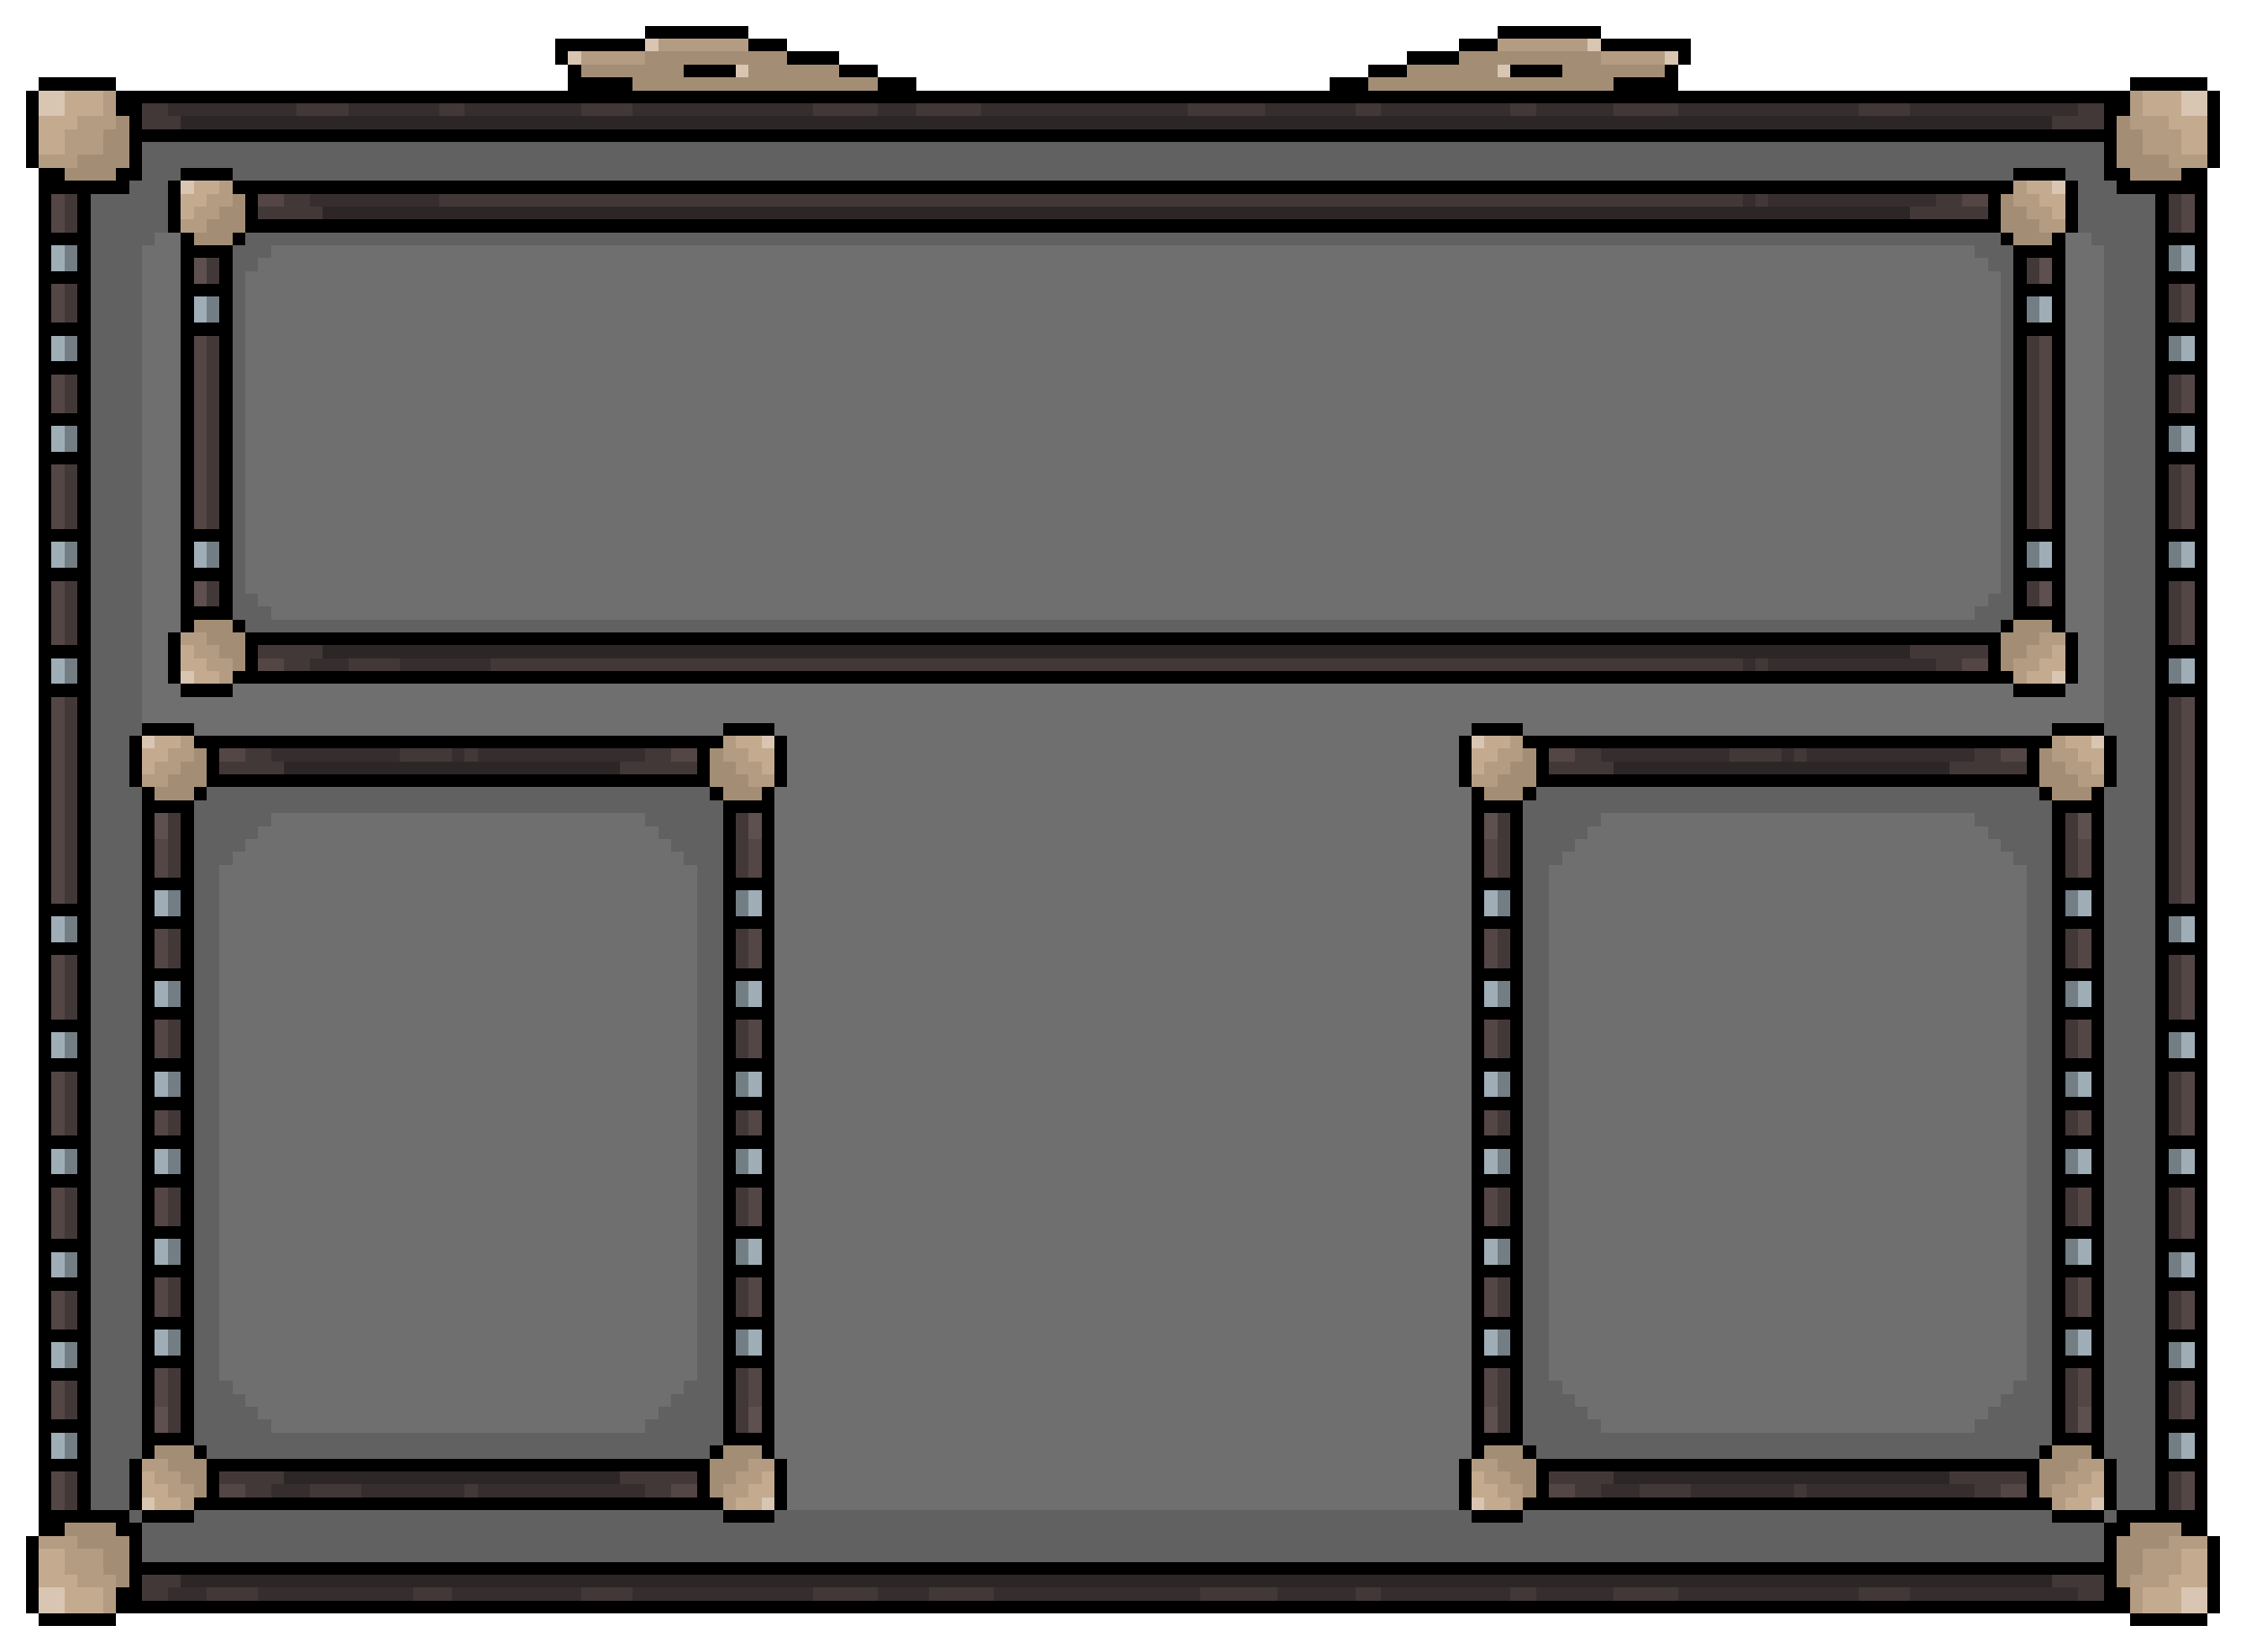 <svg xmlns="http://www.w3.org/2000/svg" viewBox="0 -0.5 174 128" shape-rendering="crispEdges">
<path stroke="#000000" d="M50 2h8M116 2h8M43 3h7M58 3h3M113 3h3M124 3h7M43 4h1M61 4h4M109 4h4M130 4h1M44 5h1M53 5h4M65 5h3M106 5h3M117 5h4M129 5h1M3 6h6M44 6h5M68 6h3M103 6h3M125 6h5M165 6h6M2 7h1M9 7h156M171 7h1M2 8h1M9 8h2M163 8h2M171 8h1M2 9h1M10 9h1M163 9h1M171 9h1M2 10h1M10 10h154M171 10h1M2 11h1M10 11h1M163 11h1M171 11h1M2 12h1M10 12h1M163 12h1M171 12h1M3 13h2M9 13h2M14 13h4M156 13h4M163 13h2M169 13h2M3 14h7M13 14h1M18 14h138M160 14h1M164 14h7M3 15h1M6 15h1M13 15h1M19 15h1M154 15h1M160 15h1M167 15h1M170 15h1M3 16h1M6 16h1M13 16h1M19 16h1M154 16h1M160 16h1M167 16h1M170 16h1M3 17h1M6 17h1M13 17h1M19 17h136M160 17h1M167 17h1M170 17h1M3 18h4M14 18h1M18 18h1M155 18h1M159 18h1M167 18h4M3 19h1M6 19h1M14 19h4M156 19h4M167 19h1M170 19h1M3 20h1M6 20h1M14 20h1M17 20h1M156 20h1M159 20h1M167 20h1M170 20h1M3 21h4M14 21h1M17 21h1M156 21h1M159 21h1M167 21h4M3 22h1M6 22h1M14 22h4M156 22h4M167 22h1M170 22h1M3 23h1M6 23h1M14 23h1M17 23h1M156 23h1M159 23h1M167 23h1M170 23h1M3 24h1M6 24h1M14 24h1M17 24h1M156 24h1M159 24h1M167 24h1M170 24h1M3 25h4M14 25h4M156 25h4M167 25h4M3 26h1M6 26h1M14 26h1M17 26h1M156 26h1M159 26h1M167 26h1M170 26h1M3 27h1M6 27h1M14 27h1M17 27h1M156 27h1M159 27h1M167 27h1M170 27h1M3 28h4M14 28h1M17 28h1M156 28h1M159 28h1M167 28h4M3 29h1M6 29h1M14 29h1M17 29h1M156 29h1M159 29h1M167 29h1M170 29h1M3 30h1M6 30h1M14 30h1M17 30h1M156 30h1M159 30h1M167 30h1M170 30h1M3 31h1M6 31h1M14 31h1M17 31h1M156 31h1M159 31h1M167 31h1M170 31h1M3 32h4M14 32h1M17 32h1M156 32h1M159 32h1M167 32h4M3 33h1M6 33h1M14 33h1M17 33h1M156 33h1M159 33h1M167 33h1M170 33h1M3 34h1M6 34h1M14 34h1M17 34h1M156 34h1M159 34h1M167 34h1M170 34h1M3 35h4M14 35h1M17 35h1M156 35h1M159 35h1M167 35h4M3 36h1M6 36h1M14 36h1M17 36h1M156 36h1M159 36h1M167 36h1M170 36h1M3 37h1M6 37h1M14 37h1M17 37h1M156 37h1M159 37h1M167 37h1M170 37h1M3 38h1M6 38h1M14 38h1M17 38h1M156 38h1M159 38h1M167 38h1M170 38h1M3 39h1M6 39h1M14 39h1M17 39h1M156 39h1M159 39h1M167 39h1M170 39h1M3 40h1M6 40h1M14 40h1M17 40h1M156 40h1M159 40h1M167 40h1M170 40h1M3 41h4M14 41h4M156 41h4M167 41h4M3 42h1M6 42h1M14 42h1M17 42h1M156 42h1M159 42h1M167 42h1M170 42h1M3 43h1M6 43h1M14 43h1M17 43h1M156 43h1M159 43h1M167 43h1M170 43h1M3 44h4M14 44h4M156 44h4M167 44h4M3 45h1M6 45h1M14 45h1M17 45h1M156 45h1M159 45h1M167 45h1M170 45h1M3 46h1M6 46h1M14 46h1M17 46h1M156 46h1M159 46h1M167 46h1M170 46h1M3 47h1M6 47h1M14 47h4M156 47h4M167 47h1M170 47h1M3 48h1M6 48h1M14 48h1M18 48h1M155 48h1M159 48h1M167 48h1M170 48h1M3 49h1M6 49h1M13 49h1M19 49h136M160 49h1M167 49h1M170 49h1M3 50h4M13 50h1M19 50h1M154 50h1M160 50h1M167 50h4M3 51h1M6 51h1M13 51h1M19 51h1M154 51h1M160 51h1M167 51h1M170 51h1M3 52h1M6 52h1M13 52h1M18 52h138M160 52h1M167 52h1M170 52h1M3 53h4M14 53h4M156 53h4M167 53h4M3 54h1M6 54h1M167 54h1M170 54h1M3 55h1M6 55h1M167 55h1M170 55h1M3 56h1M6 56h1M11 56h4M56 56h4M114 56h4M159 56h4M167 56h1M170 56h1M3 57h1M6 57h1M10 57h1M15 57h41M60 57h1M113 57h1M118 57h41M163 57h1M167 57h1M170 57h1M3 58h1M6 58h1M10 58h1M16 58h1M54 58h1M60 58h1M113 58h1M119 58h1M157 58h1M163 58h1M167 58h1M170 58h1M3 59h1M6 59h1M10 59h1M16 59h1M54 59h1M60 59h1M113 59h1M119 59h1M157 59h1M163 59h1M167 59h1M170 59h1M3 60h1M6 60h1M10 60h1M16 60h39M60 60h1M113 60h1M119 60h39M163 60h1M167 60h1M170 60h1M3 61h1M6 61h1M11 61h1M15 61h1M55 61h1M59 61h1M114 61h1M118 61h1M158 61h1M162 61h1M167 61h1M170 61h1M3 62h1M6 62h1M11 62h4M56 62h4M114 62h4M159 62h4M167 62h1M170 62h1M3 63h1M6 63h1M11 63h1M14 63h1M56 63h1M59 63h1M114 63h1M117 63h1M159 63h1M162 63h1M167 63h1M170 63h1M3 64h1M6 64h1M11 64h1M14 64h1M56 64h1M59 64h1M114 64h1M117 64h1M159 64h1M162 64h1M167 64h1M170 64h1M3 65h1M6 65h1M11 65h1M14 65h1M56 65h1M59 65h1M114 65h1M117 65h1M159 65h1M162 65h1M167 65h1M170 65h1M3 66h1M6 66h1M11 66h1M14 66h1M56 66h1M59 66h1M114 66h1M117 66h1M159 66h1M162 66h1M167 66h1M170 66h1M3 67h1M6 67h1M11 67h1M14 67h1M56 67h1M59 67h1M114 67h1M117 67h1M159 67h1M162 67h1M167 67h1M170 67h1M3 68h1M6 68h1M11 68h4M56 68h4M114 68h4M159 68h4M167 68h1M170 68h1M3 69h1M6 69h1M11 69h1M14 69h1M56 69h1M59 69h1M114 69h1M117 69h1M159 69h1M162 69h1M167 69h1M170 69h1M3 70h4M11 70h1M14 70h1M56 70h1M59 70h1M114 70h1M117 70h1M159 70h1M162 70h1M167 70h4M3 71h1M6 71h1M11 71h4M56 71h4M114 71h4M159 71h4M167 71h1M170 71h1M3 72h1M6 72h1M11 72h1M14 72h1M56 72h1M59 72h1M114 72h1M117 72h1M159 72h1M162 72h1M167 72h1M170 72h1M3 73h4M11 73h1M14 73h1M56 73h1M59 73h1M114 73h1M117 73h1M159 73h1M162 73h1M167 73h4M3 74h1M6 74h1M11 74h1M14 74h1M56 74h1M59 74h1M114 74h1M117 74h1M159 74h1M162 74h1M167 74h1M170 74h1M3 75h1M6 75h1M11 75h4M56 75h4M114 75h4M159 75h4M167 75h1M170 75h1M3 76h1M6 76h1M11 76h1M14 76h1M56 76h1M59 76h1M114 76h1M117 76h1M159 76h1M162 76h1M167 76h1M170 76h1M3 77h1M6 77h1M11 77h1M14 77h1M56 77h1M59 77h1M114 77h1M117 77h1M159 77h1M162 77h1M167 77h1M170 77h1M3 78h1M6 78h1M11 78h4M56 78h4M114 78h4M159 78h4M167 78h1M170 78h1M3 79h4M11 79h1M14 79h1M56 79h1M59 79h1M114 79h1M117 79h1M159 79h1M162 79h1M167 79h4M3 80h1M6 80h1M11 80h1M14 80h1M56 80h1M59 80h1M114 80h1M117 80h1M159 80h1M162 80h1M167 80h1M170 80h1M3 81h1M6 81h1M11 81h1M14 81h1M56 81h1M59 81h1M114 81h1M117 81h1M159 81h1M162 81h1M167 81h1M170 81h1M3 82h4M11 82h4M56 82h4M114 82h4M159 82h4M167 82h4M3 83h1M6 83h1M11 83h1M14 83h1M56 83h1M59 83h1M114 83h1M117 83h1M159 83h1M162 83h1M167 83h1M170 83h1M3 84h1M6 84h1M11 84h1M14 84h1M56 84h1M59 84h1M114 84h1M117 84h1M159 84h1M162 84h1M167 84h1M170 84h1M3 85h1M6 85h1M11 85h4M56 85h4M114 85h4M159 85h4M167 85h1M170 85h1M3 86h1M6 86h1M11 86h1M14 86h1M56 86h1M59 86h1M114 86h1M117 86h1M159 86h1M162 86h1M167 86h1M170 86h1M3 87h1M6 87h1M11 87h1M14 87h1M56 87h1M59 87h1M114 87h1M117 87h1M159 87h1M162 87h1M167 87h1M170 87h1M3 88h4M11 88h4M56 88h4M114 88h4M159 88h4M167 88h4M3 89h1M6 89h1M11 89h1M14 89h1M56 89h1M59 89h1M114 89h1M117 89h1M159 89h1M162 89h1M167 89h1M170 89h1M3 90h1M6 90h1M11 90h1M14 90h1M56 90h1M59 90h1M114 90h1M117 90h1M159 90h1M162 90h1M167 90h1M170 90h1M3 91h4M11 91h4M56 91h4M114 91h4M159 91h4M167 91h4M3 92h1M6 92h1M11 92h1M14 92h1M56 92h1M59 92h1M114 92h1M117 92h1M159 92h1M162 92h1M167 92h1M170 92h1M3 93h1M6 93h1M11 93h1M14 93h1M56 93h1M59 93h1M114 93h1M117 93h1M159 93h1M162 93h1M167 93h1M170 93h1M3 94h1M6 94h1M11 94h1M14 94h1M56 94h1M59 94h1M114 94h1M117 94h1M159 94h1M162 94h1M167 94h1M170 94h1M3 95h1M6 95h1M11 95h4M56 95h4M114 95h4M159 95h4M167 95h1M170 95h1M3 96h4M11 96h1M14 96h1M56 96h1M59 96h1M114 96h1M117 96h1M159 96h1M162 96h1M167 96h4M3 97h1M6 97h1M11 97h1M14 97h1M56 97h1M59 97h1M114 97h1M117 97h1M159 97h1M162 97h1M167 97h1M170 97h1M3 98h1M6 98h1M11 98h4M56 98h4M114 98h4M159 98h4M167 98h1M170 98h1M3 99h4M11 99h1M14 99h1M56 99h1M59 99h1M114 99h1M117 99h1M159 99h1M162 99h1M167 99h4M3 100h1M6 100h1M11 100h1M14 100h1M56 100h1M59 100h1M114 100h1M117 100h1M159 100h1M162 100h1M167 100h1M170 100h1M3 101h1M6 101h1M11 101h1M14 101h1M56 101h1M59 101h1M114 101h1M117 101h1M159 101h1M162 101h1M167 101h1M170 101h1M3 102h1M6 102h1M11 102h4M56 102h4M114 102h4M159 102h4M167 102h1M170 102h1M3 103h4M11 103h1M14 103h1M56 103h1M59 103h1M114 103h1M117 103h1M159 103h1M162 103h1M167 103h4M3 104h1M6 104h1M11 104h1M14 104h1M56 104h1M59 104h1M114 104h1M117 104h1M159 104h1M162 104h1M167 104h1M170 104h1M3 105h1M6 105h1M11 105h4M56 105h4M114 105h4M159 105h4M167 105h1M170 105h1M3 106h4M11 106h1M14 106h1M56 106h1M59 106h1M114 106h1M117 106h1M159 106h1M162 106h1M167 106h4M3 107h1M6 107h1M11 107h1M14 107h1M56 107h1M59 107h1M114 107h1M117 107h1M159 107h1M162 107h1M167 107h1M170 107h1M3 108h1M6 108h1M11 108h1M14 108h1M56 108h1M59 108h1M114 108h1M117 108h1M159 108h1M162 108h1M167 108h1M170 108h1M3 109h1M6 109h1M11 109h1M14 109h1M56 109h1M59 109h1M114 109h1M117 109h1M159 109h1M162 109h1M167 109h1M170 109h1M3 110h4M11 110h1M14 110h1M56 110h1M59 110h1M114 110h1M117 110h1M159 110h1M162 110h1M167 110h4M3 111h1M6 111h1M11 111h4M56 111h4M114 111h4M159 111h4M167 111h1M170 111h1M3 112h1M6 112h1M11 112h1M15 112h1M55 112h1M59 112h1M114 112h1M118 112h1M158 112h1M162 112h1M167 112h1M170 112h1M3 113h4M10 113h1M16 113h39M60 113h1M113 113h1M119 113h39M163 113h1M167 113h4M3 114h1M6 114h1M10 114h1M16 114h1M54 114h1M60 114h1M113 114h1M119 114h1M157 114h1M163 114h1M167 114h1M170 114h1M3 115h1M6 115h1M10 115h1M16 115h1M54 115h1M60 115h1M113 115h1M119 115h1M157 115h1M163 115h1M167 115h1M170 115h1M3 116h1M6 116h1M10 116h1M15 116h41M60 116h1M113 116h1M118 116h41M163 116h1M167 116h1M170 116h1M3 117h7M11 117h4M56 117h4M114 117h4M159 117h4M164 117h7M3 118h2M9 118h2M163 118h2M169 118h2M2 119h1M10 119h1M163 119h1M171 119h1M2 120h1M10 120h1M163 120h1M171 120h1M2 121h1M10 121h154M171 121h1M2 122h1M10 122h1M163 122h1M171 122h1M2 123h1M9 123h2M163 123h2M171 123h1M2 124h1M9 124h156M171 124h1M3 125h6M165 125h6" />
<path stroke="#d8c5b2" d="M50 3h1M123 3h1M44 4h1M129 4h1M57 5h1M116 5h1M3 7h2M169 7h2M3 8h2M169 8h2M14 14h1M159 14h1M14 52h1M159 52h1M11 57h1M59 57h1M114 57h1M162 57h1M11 116h1M59 116h1M114 116h1M162 116h1M3 123h2M169 123h2M3 124h2M169 124h2" />
<path stroke="#b49c83" d="M51 3h7M116 3h7M45 4h5M124 4h5M8 7h1M165 7h1M8 8h1M165 8h1M6 9h3M165 9h3M5 10h3M166 10h3M5 11h3M166 11h3M3 12h3M168 12h3M17 14h1M156 14h1M16 15h2M156 15h2M15 16h2M157 16h2M14 17h2M158 17h2M14 49h2M158 49h2M15 50h2M157 50h2M16 51h2M156 51h2M17 52h1M156 52h1M14 57h1M56 57h1M117 57h1M159 57h1M13 58h2M56 58h2M116 58h2M159 58h2M12 59h2M57 59h2M115 59h2M160 59h2M11 60h2M58 60h2M114 60h2M161 60h2M11 113h2M58 113h2M114 113h2M161 113h2M12 114h2M57 114h2M115 114h2M160 114h2M13 115h2M56 115h2M116 115h2M159 115h2M14 116h1M56 116h1M117 116h1M159 116h1M3 119h3M168 119h3M5 120h3M166 120h3M5 121h3M166 121h3M6 122h3M165 122h3M8 123h1M165 123h1M8 124h1M165 124h1" />
<path stroke="#a38e75" d="M50 4h11M113 4h11M45 5h8M58 5h7M109 5h7M121 5h8M49 6h19M106 6h19M9 9h1M164 9h1M8 10h2M164 10h2M8 11h2M164 11h2M6 12h4M164 12h4M5 13h4M165 13h4M18 15h1M155 15h1M17 16h2M155 16h2M16 17h3M155 17h3M15 18h3M156 18h3M15 48h3M156 48h3M16 49h3M155 49h3M17 50h2M155 50h2M18 51h1M155 51h1M15 58h1M55 58h1M118 58h1M158 58h1M14 59h2M55 59h2M117 59h2M158 59h2M13 60h3M55 60h3M116 60h3M158 60h3M12 61h3M56 61h3M115 61h3M159 61h3M12 112h3M56 112h3M115 112h3M159 112h3M13 113h3M55 113h3M116 113h3M158 113h3M14 114h2M55 114h2M117 114h2M158 114h2M15 115h1M55 115h1M118 115h1M158 115h1M5 118h4M165 118h4M6 119h4M164 119h4M8 120h2M164 120h2M8 121h2M164 121h2M9 122h1M164 122h1" />
<path stroke="#c4ab8f" d="M5 7h3M166 7h3M5 8h3M166 8h3M3 9h3M168 9h3M3 10h2M169 10h2M3 11h2M169 11h2M15 14h2M157 14h2M14 15h2M158 15h2M14 16h1M159 16h1M14 50h1M159 50h1M14 51h2M158 51h2M15 52h2M157 52h2M12 57h2M57 57h2M115 57h2M160 57h2M11 58h2M58 58h2M114 58h2M161 58h2M11 59h1M59 59h1M114 59h1M162 59h1M11 114h1M59 114h1M114 114h1M162 114h1M11 115h2M58 115h2M114 115h2M161 115h2M12 116h2M57 116h2M115 116h2M160 116h2M3 120h2M169 120h2M3 121h2M169 121h2M3 122h3M168 122h3M5 123h3M166 123h3M5 124h3M166 124h3" />
<path stroke="#433838" d="M11 8h2M23 8h4M34 8h2M45 8h4M63 8h5M71 8h5M92 8h6M105 8h2M117 8h2M125 8h5M144 8h4M161 8h2M11 9h3M159 9h4M5 15h1M22 15h2M34 15h101M136 15h1M150 15h2M168 15h1M5 16h1M20 16h5M148 16h6M168 16h1M5 17h1M168 17h1M16 20h1M157 20h1M16 21h1M157 21h1M5 22h1M168 22h1M5 23h1M168 23h1M5 24h1M168 24h1M16 26h1M157 26h1M16 27h1M157 27h1M16 28h1M157 28h1M5 29h1M16 29h1M157 29h1M168 29h1M5 30h1M16 30h1M157 30h1M168 30h1M5 31h1M16 31h1M157 31h1M168 31h1M16 32h1M157 32h1M16 33h1M157 33h1M16 34h1M157 34h1M16 35h1M157 35h1M5 36h1M16 36h1M157 36h1M168 36h1M5 37h1M16 37h1M157 37h1M168 37h1M5 38h1M16 38h1M157 38h1M168 38h1M5 39h1M16 39h1M157 39h1M168 39h1M5 40h1M16 40h1M157 40h1M168 40h1M5 45h1M16 45h1M157 45h1M168 45h1M5 46h1M16 46h1M157 46h1M168 46h1M5 47h1M168 47h1M5 48h1M168 48h1M5 49h1M168 49h1M20 50h5M148 50h6M22 51h2M27 51h4M38 51h97M136 51h1M150 51h2M5 54h1M168 54h1M5 55h1M168 55h1M5 56h1M168 56h1M5 57h1M168 57h1M5 58h1M19 58h2M31 58h4M36 58h1M50 58h2M122 58h2M134 58h4M139 58h1M153 58h2M168 58h1M5 59h1M17 59h5M48 59h6M120 59h5M151 59h6M168 59h1M5 60h1M168 60h1M5 61h1M168 61h1M5 62h1M168 62h1M5 63h1M13 63h1M57 63h1M116 63h1M160 63h1M168 63h1M5 64h1M13 64h1M57 64h1M116 64h1M160 64h1M168 64h1M5 65h1M13 65h1M57 65h1M116 65h1M160 65h1M168 65h1M5 66h1M13 66h1M57 66h1M116 66h1M160 66h1M168 66h1M5 67h1M13 67h1M57 67h1M116 67h1M160 67h1M168 67h1M5 68h1M168 68h1M5 69h1M168 69h1M13 72h1M57 72h1M116 72h1M160 72h1M13 73h1M57 73h1M116 73h1M160 73h1M5 74h1M13 74h1M57 74h1M116 74h1M160 74h1M168 74h1M5 75h1M168 75h1M5 76h1M168 76h1M5 77h1M168 77h1M5 78h1M168 78h1M13 79h1M57 79h1M116 79h1M160 79h1M13 80h1M57 80h1M116 80h1M160 80h1M13 81h1M57 81h1M116 81h1M160 81h1M5 83h1M168 83h1M5 84h1M168 84h1M5 85h1M168 85h1M5 86h1M13 86h1M57 86h1M116 86h1M160 86h1M168 86h1M5 87h1M13 87h1M57 87h1M116 87h1M160 87h1M168 87h1M5 92h1M13 92h1M57 92h1M116 92h1M160 92h1M168 92h1M5 93h1M13 93h1M57 93h1M116 93h1M160 93h1M168 93h1M5 94h1M13 94h1M57 94h1M116 94h1M160 94h1M168 94h1M5 95h1M168 95h1M13 99h1M57 99h1M116 99h1M160 99h1M5 100h1M13 100h1M57 100h1M116 100h1M160 100h1M168 100h1M5 101h1M13 101h1M57 101h1M116 101h1M160 101h1M168 101h1M5 102h1M168 102h1M13 106h1M57 106h1M116 106h1M160 106h1M5 107h1M13 107h1M57 107h1M116 107h1M160 107h1M168 107h1M5 108h1M13 108h1M57 108h1M116 108h1M160 108h1M168 108h1M5 109h1M13 109h1M57 109h1M116 109h1M160 109h1M168 109h1M13 110h1M57 110h1M116 110h1M160 110h1M5 114h1M17 114h5M48 114h6M120 114h5M151 114h6M168 114h1M5 115h1M19 115h2M24 115h4M36 115h1M50 115h2M122 115h2M127 115h4M139 115h1M153 115h2M168 115h1M5 116h1M168 116h1M11 122h3M159 122h4M11 123h2M16 123h4M32 123h3M45 123h4M63 123h5M72 123h5M93 123h6M105 123h2M117 123h2M125 123h5M144 123h4M161 123h2" />
<path stroke="#362e2e" d="M13 8h10M27 8h7M36 8h9M49 8h14M68 8h3M76 8h16M98 8h7M107 8h10M119 8h6M130 8h14M148 8h13M24 15h10M135 15h1M137 15h13M24 51h3M31 51h7M135 51h1M137 51h13M21 58h10M35 58h1M37 58h13M124 58h10M138 58h1M140 58h13M21 115h3M28 115h8M37 115h13M124 115h3M131 115h8M140 115h13M13 123h3M20 123h12M35 123h10M49 123h14M68 123h4M77 123h16M99 123h6M107 123h10M119 123h6M130 123h14M148 123h13" />
<path stroke="#2d2626" d="M14 9h145M25 16h123M25 50h123M22 59h26M125 59h26M22 114h26M125 114h26M14 122h145" />
<path stroke="#616161" d="M11 11h152M11 12h152M11 13h3M18 13h138M160 13h3M10 14h3M161 14h3M7 15h6M161 15h6M7 16h6M161 16h6M7 17h6M161 17h6M7 18h5M19 18h136M162 18h5M7 19h4M18 19h3M153 19h3M163 19h4M7 20h4M18 20h2M154 20h2M163 20h4M7 21h4M18 21h1M155 21h1M163 21h4M7 22h4M18 22h1M155 22h1M163 22h4M7 23h4M18 23h1M155 23h1M163 23h4M7 24h4M18 24h1M155 24h1M163 24h4M7 25h4M18 25h1M155 25h1M163 25h4M7 26h4M18 26h1M155 26h1M163 26h4M7 27h4M18 27h1M155 27h1M163 27h4M7 28h4M18 28h1M155 28h1M163 28h4M7 29h4M18 29h1M155 29h1M163 29h4M7 30h4M18 30h1M155 30h1M163 30h4M7 31h4M18 31h1M155 31h1M163 31h4M7 32h4M18 32h1M155 32h1M163 32h4M7 33h4M18 33h1M155 33h1M163 33h4M7 34h4M18 34h1M155 34h1M163 34h4M7 35h4M18 35h1M155 35h1M163 35h4M7 36h4M18 36h1M155 36h1M163 36h4M7 37h4M18 37h1M155 37h1M163 37h4M7 38h4M18 38h1M155 38h1M163 38h4M7 39h4M18 39h1M155 39h1M163 39h4M7 40h4M18 40h1M155 40h1M163 40h4M7 41h4M18 41h1M155 41h1M163 41h4M7 42h4M18 42h1M155 42h1M163 42h4M7 43h4M18 43h1M155 43h1M163 43h4M7 44h4M18 44h1M155 44h1M163 44h4M7 45h4M18 45h1M155 45h1M163 45h4M7 46h4M18 46h2M154 46h2M163 46h4M7 47h4M18 47h3M153 47h3M163 47h4M7 48h4M19 48h136M163 48h4M7 49h4M163 49h4M7 50h4M163 50h4M7 51h4M163 51h4M7 52h4M163 52h4M7 53h4M163 53h4M7 54h4M163 54h4M7 55h4M163 55h4M7 56h4M163 56h4M7 57h3M164 57h3M7 58h3M164 58h3M7 59h3M164 59h3M7 60h3M164 60h3M7 61h4M16 61h39M119 61h39M163 61h4M7 62h4M15 62h41M118 62h41M163 62h4M7 63h4M15 63h6M50 63h6M118 63h6M153 63h6M163 63h4M7 64h4M15 64h5M51 64h5M118 64h5M154 64h5M163 64h4M7 65h4M15 65h4M52 65h4M118 65h4M155 65h4M163 65h4M7 66h4M15 66h3M53 66h3M118 66h3M156 66h3M163 66h4M7 67h4M15 67h2M54 67h2M118 67h2M157 67h2M163 67h4M7 68h4M15 68h2M54 68h2M118 68h2M157 68h2M163 68h4M7 69h4M15 69h2M54 69h2M118 69h2M157 69h2M163 69h4M7 70h4M15 70h2M54 70h2M118 70h2M157 70h2M163 70h4M7 71h4M15 71h2M54 71h2M118 71h2M157 71h2M163 71h4M7 72h4M15 72h2M54 72h2M118 72h2M157 72h2M163 72h4M7 73h4M15 73h2M54 73h2M118 73h2M157 73h2M163 73h4M7 74h4M15 74h2M54 74h2M118 74h2M157 74h2M163 74h4M7 75h4M15 75h2M54 75h2M118 75h2M157 75h2M163 75h4M7 76h4M15 76h2M54 76h2M118 76h2M157 76h2M163 76h4M7 77h4M15 77h2M54 77h2M118 77h2M157 77h2M163 77h4M7 78h4M15 78h2M54 78h2M118 78h2M157 78h2M163 78h4M7 79h4M15 79h2M54 79h2M118 79h2M157 79h2M163 79h4M7 80h4M15 80h2M54 80h2M118 80h2M157 80h2M163 80h4M7 81h4M15 81h2M54 81h2M118 81h2M157 81h2M163 81h4M7 82h4M15 82h2M54 82h2M118 82h2M157 82h2M163 82h4M7 83h4M15 83h2M54 83h2M118 83h2M157 83h2M163 83h4M7 84h4M15 84h2M54 84h2M118 84h2M157 84h2M163 84h4M7 85h4M15 85h2M54 85h2M118 85h2M157 85h2M163 85h4M7 86h4M15 86h2M54 86h2M118 86h2M157 86h2M163 86h4M7 87h4M15 87h2M54 87h2M118 87h2M157 87h2M163 87h4M7 88h4M15 88h2M54 88h2M118 88h2M157 88h2M163 88h4M7 89h4M15 89h2M54 89h2M118 89h2M157 89h2M163 89h4M7 90h4M15 90h2M54 90h2M118 90h2M157 90h2M163 90h4M7 91h4M15 91h2M54 91h2M118 91h2M157 91h2M163 91h4M7 92h4M15 92h2M54 92h2M118 92h2M157 92h2M163 92h4M7 93h4M15 93h2M54 93h2M118 93h2M157 93h2M163 93h4M7 94h4M15 94h2M54 94h2M118 94h2M157 94h2M163 94h4M7 95h4M15 95h2M54 95h2M118 95h2M157 95h2M163 95h4M7 96h4M15 96h2M54 96h2M118 96h2M157 96h2M163 96h4M7 97h4M15 97h2M54 97h2M118 97h2M157 97h2M163 97h4M7 98h4M15 98h2M54 98h2M118 98h2M157 98h2M163 98h4M7 99h4M15 99h2M54 99h2M118 99h2M157 99h2M163 99h4M7 100h4M15 100h2M54 100h2M118 100h2M157 100h2M163 100h4M7 101h4M15 101h2M54 101h2M118 101h2M157 101h2M163 101h4M7 102h4M15 102h2M54 102h2M118 102h2M157 102h2M163 102h4M7 103h4M15 103h2M54 103h2M118 103h2M157 103h2M163 103h4M7 104h4M15 104h2M54 104h2M118 104h2M157 104h2M163 104h4M7 105h4M15 105h2M54 105h2M118 105h2M157 105h2M163 105h4M7 106h4M15 106h2M54 106h2M118 106h2M157 106h2M163 106h4M7 107h4M15 107h3M53 107h3M118 107h3M156 107h3M163 107h4M7 108h4M15 108h4M52 108h4M118 108h4M155 108h4M163 108h4M7 109h4M15 109h5M51 109h5M118 109h5M154 109h5M163 109h4M7 110h4M15 110h6M50 110h6M118 110h6M153 110h6M163 110h4M7 111h4M15 111h41M118 111h41M163 111h4M7 112h4M16 112h39M119 112h39M163 112h4M7 113h3M164 113h3M7 114h3M164 114h3M7 115h3M164 115h3M7 116h3M164 116h3M10 117h1M15 117h41M60 117h54M118 117h41M163 117h1M11 118h152M11 119h152M11 120h152" />
<path stroke="#534645" d="M4 15h1M20 15h2M152 15h2M169 15h1M4 16h1M169 16h1M4 17h1M169 17h1M4 22h1M169 22h1M4 23h1M169 23h1M4 24h1M169 24h1M15 26h1M158 26h1M15 27h1M158 27h1M15 28h1M158 28h1M4 29h1M15 29h1M158 29h1M169 29h1M4 30h1M15 30h1M158 30h1M169 30h1M4 31h1M15 31h1M158 31h1M169 31h1M15 32h1M158 32h1M15 33h1M158 33h1M15 34h1M158 34h1M15 35h1M158 35h1M4 36h1M15 36h1M158 36h1M169 36h1M4 37h1M15 37h1M158 37h1M169 37h1M4 38h1M15 38h1M158 38h1M169 38h1M4 39h1M15 39h1M158 39h1M169 39h1M4 40h1M15 40h1M158 40h1M169 40h1M4 45h1M169 45h1M4 46h1M169 46h1M4 47h1M169 47h1M4 48h1M169 48h1M4 49h1M169 49h1M20 51h2M152 51h2M4 54h1M169 54h1M4 55h1M169 55h1M4 56h1M169 56h1M4 57h1M169 57h1M4 58h1M17 58h2M52 58h2M120 58h2M155 58h2M169 58h1M4 59h1M169 59h1M4 60h1M169 60h1M4 61h1M169 61h1M4 62h1M169 62h1M4 63h1M169 63h1M4 64h1M169 64h1M4 65h1M12 65h1M58 65h1M115 65h1M161 65h1M169 65h1M4 66h1M12 66h1M58 66h1M115 66h1M161 66h1M169 66h1M4 67h1M12 67h1M58 67h1M115 67h1M161 67h1M169 67h1M4 68h1M169 68h1M4 69h1M169 69h1M12 72h1M58 72h1M115 72h1M161 72h1M12 73h1M58 73h1M115 73h1M161 73h1M4 74h1M12 74h1M58 74h1M115 74h1M161 74h1M169 74h1M4 75h1M169 75h1M4 76h1M169 76h1M4 77h1M169 77h1M4 78h1M169 78h1M12 79h1M58 79h1M115 79h1M161 79h1M12 80h1M58 80h1M115 80h1M161 80h1M12 81h1M58 81h1M115 81h1M161 81h1M4 83h1M169 83h1M4 84h1M169 84h1M4 85h1M169 85h1M4 86h1M12 86h1M58 86h1M115 86h1M161 86h1M169 86h1M4 87h1M12 87h1M58 87h1M115 87h1M161 87h1M169 87h1M4 92h1M12 92h1M58 92h1M115 92h1M161 92h1M169 92h1M4 93h1M12 93h1M58 93h1M115 93h1M161 93h1M169 93h1M4 94h1M12 94h1M58 94h1M115 94h1M161 94h1M169 94h1M4 95h1M169 95h1M12 99h1M58 99h1M115 99h1M161 99h1M4 100h1M12 100h1M58 100h1M115 100h1M161 100h1M169 100h1M4 101h1M12 101h1M58 101h1M115 101h1M161 101h1M169 101h1M4 102h1M169 102h1M12 106h1M58 106h1M115 106h1M161 106h1M4 107h1M12 107h1M58 107h1M115 107h1M161 107h1M169 107h1M4 108h1M12 108h1M58 108h1M115 108h1M161 108h1M169 108h1M4 109h1M169 109h1M4 114h1M169 114h1M4 115h1M17 115h2M52 115h2M120 115h2M155 115h2M169 115h1M4 116h1M169 116h1" />
<path stroke="#6f6f6f" d="M12 18h2M160 18h2M11 19h3M21 19h132M160 19h3M11 20h3M20 20h134M160 20h3M11 21h3M19 21h136M160 21h3M11 22h3M19 22h136M160 22h3M11 23h3M19 23h136M160 23h3M11 24h3M19 24h136M160 24h3M11 25h3M19 25h136M160 25h3M11 26h3M19 26h136M160 26h3M11 27h3M19 27h136M160 27h3M11 28h3M19 28h136M160 28h3M11 29h3M19 29h136M160 29h3M11 30h3M19 30h136M160 30h3M11 31h3M19 31h136M160 31h3M11 32h3M19 32h136M160 32h3M11 33h3M19 33h136M160 33h3M11 34h3M19 34h136M160 34h3M11 35h3M19 35h136M160 35h3M11 36h3M19 36h136M160 36h3M11 37h3M19 37h136M160 37h3M11 38h3M19 38h136M160 38h3M11 39h3M19 39h136M160 39h3M11 40h3M19 40h136M160 40h3M11 41h3M19 41h136M160 41h3M11 42h3M19 42h136M160 42h3M11 43h3M19 43h136M160 43h3M11 44h3M19 44h136M160 44h3M11 45h3M19 45h136M160 45h3M11 46h3M20 46h134M160 46h3M11 47h3M21 47h132M160 47h3M11 48h3M160 48h3M11 49h2M161 49h2M11 50h2M161 50h2M11 51h2M161 51h2M11 52h2M161 52h2M11 53h3M18 53h138M160 53h3M11 54h152M11 55h152M15 56h41M60 56h54M118 56h41M61 57h52M61 58h52M61 59h52M61 60h52M60 61h54M60 62h54M21 63h29M60 63h54M124 63h29M20 64h31M60 64h54M123 64h31M19 65h33M60 65h54M122 65h33M18 66h35M60 66h54M121 66h35M17 67h37M60 67h54M120 67h37M17 68h37M60 68h54M120 68h37M17 69h37M60 69h54M120 69h37M17 70h37M60 70h54M120 70h37M17 71h37M60 71h54M120 71h37M17 72h37M60 72h54M120 72h37M17 73h37M60 73h54M120 73h37M17 74h37M60 74h54M120 74h37M17 75h37M60 75h54M120 75h37M17 76h37M60 76h54M120 76h37M17 77h37M60 77h54M120 77h37M17 78h37M60 78h54M120 78h37M17 79h37M60 79h54M120 79h37M17 80h37M60 80h54M120 80h37M17 81h37M60 81h54M120 81h37M17 82h37M60 82h54M120 82h37M17 83h37M60 83h54M120 83h37M17 84h37M60 84h54M120 84h37M17 85h37M60 85h54M120 85h37M17 86h37M60 86h54M120 86h37M17 87h37M60 87h54M120 87h37M17 88h37M60 88h54M120 88h37M17 89h37M60 89h54M120 89h37M17 90h37M60 90h54M120 90h37M17 91h37M60 91h54M120 91h37M17 92h37M60 92h54M120 92h37M17 93h37M60 93h54M120 93h37M17 94h37M60 94h54M120 94h37M17 95h37M60 95h54M120 95h37M17 96h37M60 96h54M120 96h37M17 97h37M60 97h54M120 97h37M17 98h37M60 98h54M120 98h37M17 99h37M60 99h54M120 99h37M17 100h37M60 100h54M120 100h37M17 101h37M60 101h54M120 101h37M17 102h37M60 102h54M120 102h37M17 103h37M60 103h54M120 103h37M17 104h37M60 104h54M120 104h37M17 105h37M60 105h54M120 105h37M17 106h37M60 106h54M120 106h37M18 107h35M60 107h54M121 107h35M19 108h33M60 108h54M122 108h33M20 109h31M60 109h54M123 109h31M21 110h29M60 110h54M124 110h29M60 111h54M60 112h54M61 113h52M61 114h52M61 115h52M61 116h52" />
<path stroke="#9eadb6" d="M4 19h1M169 19h1M4 20h1M169 20h1M15 23h1M158 23h1M15 24h1M158 24h1M4 26h1M169 26h1M4 27h1M169 27h1M4 33h1M169 33h1M4 34h1M169 34h1M4 42h1M15 42h1M158 42h1M169 42h1M4 43h1M15 43h1M158 43h1M169 43h1M4 51h1M169 51h1M4 52h1M169 52h1M12 69h1M58 69h1M115 69h1M161 69h1M12 70h1M58 70h1M115 70h1M161 70h1M4 71h1M169 71h1M4 72h1M169 72h1M12 76h1M58 76h1M115 76h1M161 76h1M12 77h1M58 77h1M115 77h1M161 77h1M4 80h1M169 80h1M4 81h1M169 81h1M12 83h1M58 83h1M115 83h1M161 83h1M12 84h1M58 84h1M115 84h1M161 84h1M4 89h1M12 89h1M58 89h1M115 89h1M161 89h1M169 89h1M4 90h1M12 90h1M58 90h1M115 90h1M161 90h1M169 90h1M12 96h1M58 96h1M115 96h1M161 96h1M4 97h1M12 97h1M58 97h1M115 97h1M161 97h1M169 97h1M4 98h1M169 98h1M12 103h1M58 103h1M115 103h1M161 103h1M4 104h1M12 104h1M58 104h1M115 104h1M161 104h1M169 104h1M4 105h1M169 105h1M4 111h1M169 111h1M4 112h1M169 112h1" />
<path stroke="#737e84" d="M5 19h1M168 19h1M5 20h1M168 20h1M16 23h1M157 23h1M16 24h1M157 24h1M5 26h1M168 26h1M5 27h1M168 27h1M5 33h1M168 33h1M5 34h1M168 34h1M5 42h1M16 42h1M157 42h1M168 42h1M5 43h1M16 43h1M157 43h1M168 43h1M5 51h1M168 51h1M5 52h1M168 52h1M13 69h1M57 69h1M116 69h1M160 69h1M13 70h1M57 70h1M116 70h1M160 70h1M5 71h1M168 71h1M5 72h1M168 72h1M13 76h1M57 76h1M116 76h1M160 76h1M13 77h1M57 77h1M116 77h1M160 77h1M5 80h1M168 80h1M5 81h1M168 81h1M13 83h1M57 83h1M116 83h1M160 83h1M13 84h1M57 84h1M116 84h1M160 84h1M5 89h1M13 89h1M57 89h1M116 89h1M160 89h1M168 89h1M5 90h1M13 90h1M57 90h1M116 90h1M160 90h1M168 90h1M13 96h1M57 96h1M116 96h1M160 96h1M5 97h1M13 97h1M57 97h1M116 97h1M160 97h1M168 97h1M5 98h1M168 98h1M13 103h1M57 103h1M116 103h1M160 103h1M5 104h1M13 104h1M57 104h1M116 104h1M160 104h1M168 104h1M5 105h1M168 105h1M5 111h1M168 111h1M5 112h1M168 112h1" />
<path stroke="#5e504f" d="M15 20h1M158 20h1M15 21h1M158 21h1M15 45h1M158 45h1M15 46h1M158 46h1M12 63h1M58 63h1M115 63h1M161 63h1M12 64h1M58 64h1M115 64h1M161 64h1M12 109h1M58 109h1M115 109h1M161 109h1M12 110h1M58 110h1M115 110h1M161 110h1" />
</svg>